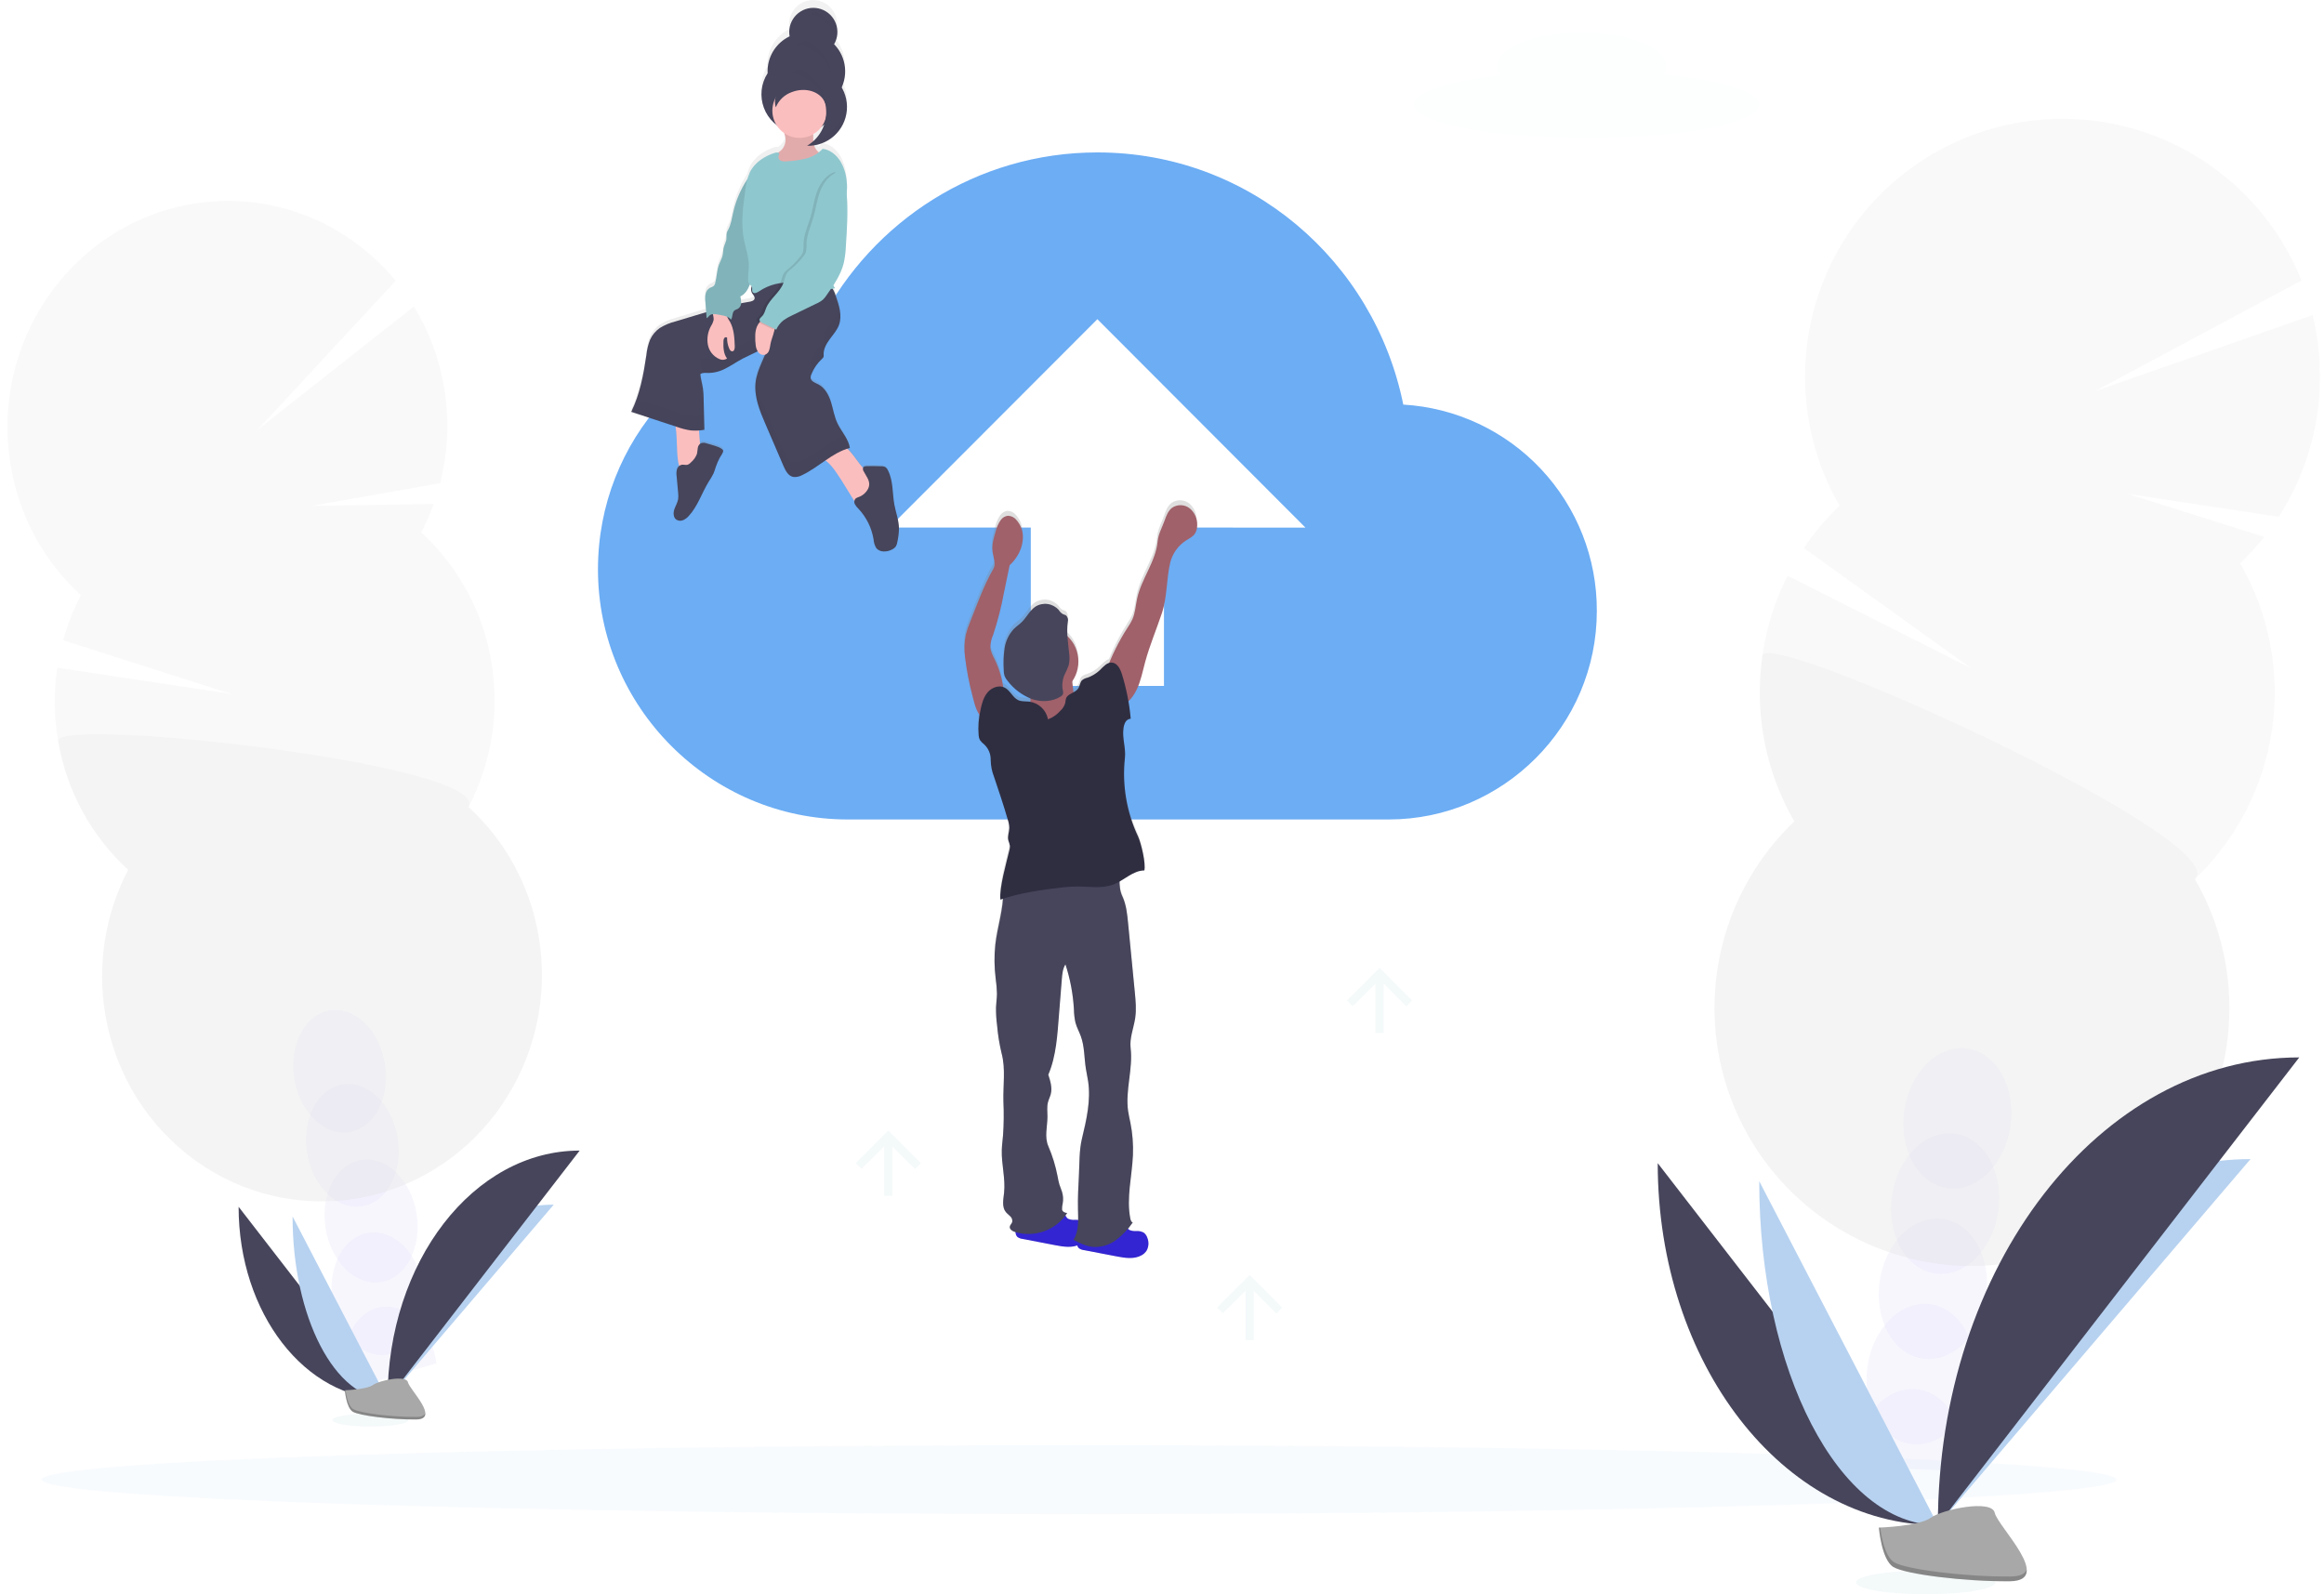 <svg xmlns="http://www.w3.org/2000/svg" width="309" height="212" fill="none" viewBox="0 0 309 212">
    <g clip-path="url(#prefix__clip0)">
        <g clip-path="url(#prefix__clip1)">
            <g opacity=".2">
                <path fill="#3325D2" d="M246.657 193.047c-.097.705-.136 1.415-.116 2.126 4.704.076 9.429.234 14.174.476.033-.184.065-.376.092-.568.304-1.982.076-4.009-.661-5.874-.977-2.388-2.799-4.094-5.08-4.422-2.281-.327-4.506.795-6.112 2.799-1.238 1.583-2.032 3.47-2.297 5.463z" opacity=".2"/>
                <path fill="#3325D2" d="M262.448 183.752c.735-5.124-1.836-9.735-5.744-10.297-3.908-.563-7.671 3.135-8.406 8.259-.736 5.124 1.836 9.734 5.744 10.297 3.907.563 7.671-3.135 8.406-8.259z" opacity=".2"/>
                <path fill="#3325D2" d="M264.074 172.414c.735-5.125-1.837-9.735-5.744-10.298-3.908-.562-7.671 3.136-8.407 8.26-.735 5.124 1.837 9.734 5.745 10.297 3.907.563 7.671-3.135 8.406-8.259z" opacity=".2"/>
                <path fill="#3325D2" d="M265.7 161.073c.736-5.124-1.836-9.735-5.744-10.297-3.907-.563-7.671 3.135-8.406 8.259-.735 5.124 1.836 9.734 5.744 10.297 3.908.563 7.671-3.135 8.406-8.259z" opacity=".2"/>
                <path fill="#3325D2" d="M267.326 149.732c.736-5.124-1.836-9.735-5.744-10.297-3.907-.563-7.671 3.135-8.406 8.259-.735 5.124 1.836 9.734 5.744 10.297 3.908.563 7.671-3.135 8.406-8.259z" opacity=".2"/>
                <path fill="#9A9A9A" d="M297.853 74.918c1.143-1.098 2.21-2.272 3.193-3.516l-18.15-5.725 20.083 3.045c2.532-3.928 4.238-8.332 5.013-12.943.774-4.611.602-9.332-.508-13.874l-28.98 10.134 27.498-14.731c-1.752-4.37-4.384-8.33-7.731-11.636-3.347-3.305-7.337-5.885-11.722-7.579-4.385-1.693-9.072-2.464-13.767-2.264-4.696.2-9.3 1.366-13.526 3.427-4.226 2.06-7.984 4.97-11.038 8.548-3.055 3.578-5.342 7.749-6.718 12.25-1.376 4.503-1.812 9.24-1.281 13.92.531 4.678 2.017 9.197 4.367 13.274-1.781 1.703-3.374 3.592-4.751 5.636l22.33 16.032-24.486-12.354c-2.574 5.09-3.841 10.742-3.685 16.445.155 5.704 1.728 11.278 4.575 16.219-4.649 4.442-7.958 10.105-9.547 16.341-1.589 6.237-1.394 12.795.562 18.926 1.956 6.131 5.595 11.587 10.5 15.743 4.905 4.157 10.879 6.847 17.238 7.763 6.359.915 12.847.02 18.722-2.585 5.875-2.604 10.9-6.812 14.5-12.143 3.601-5.331 5.631-11.569 5.86-18.002.228-6.432-1.355-12.799-4.568-18.373 5.555-5.308 9.169-12.332 10.261-19.945 1.091-7.613-.402-15.373-4.241-22.033h-.003z" opacity=".3"/>
                <path fill="#000" d="M234.326 87.194c-1.105 7.613.39 15.377 4.241 22.033-4.65 4.441-7.958 10.104-9.547 16.34-1.589 6.237-1.395 12.795.562 18.926 1.956 6.131 5.594 11.587 10.5 15.743 4.905 4.157 10.878 6.847 17.238 7.763 6.359.915 12.847.02 18.722-2.585 5.875-2.604 10.9-6.812 14.5-12.143 3.6-5.331 5.631-11.569 5.859-18.002.229-6.432-1.354-12.799-4.567-18.373 5.369-5.122-56.962-33.513-57.508-29.702z" opacity=".1"/>
            </g>
            <g opacity=".2">
                <path fill="#3325D2" d="M45.926 183.022c.107.611.265 1.212.473 1.796 3.835-1.237 7.71-2.409 11.623-3.516-.021-.162-.046-.33-.075-.498-.278-1.722-1.002-3.341-2.1-4.694-1.428-1.712-3.361-2.626-5.3-2.267-1.938.36-3.444 1.893-4.213 4.014-.582 1.657-.723 3.437-.408 5.165z" opacity=".2"/>
                <path fill="#3325D2" d="M51.53 180.134c3.333-.529 5.464-4.579 4.758-9.048-.705-4.469-3.98-7.663-7.314-7.134-3.333.528-5.464 4.579-4.758 9.047.705 4.469 3.98 7.663 7.314 7.135z" opacity=".2"/>
                <path fill="#3325D2" d="M50.65 170.485c3.342-.541 5.465-4.611 4.742-9.09-.722-4.479-4.017-7.671-7.358-7.13-3.342.541-5.465 4.611-4.742 9.09.722 4.479 4.017 7.671 7.358 7.13z" opacity=".2"/>
                <path fill="#3325D2" d="M48.127 160.406c3.334-.528 5.465-4.579 4.759-9.048-.706-4.468-3.98-7.662-7.314-7.134-3.334.529-5.464 4.579-4.759 9.048.706 4.469 3.98 7.663 7.314 7.134z" opacity=".2"/>
                <path fill="#3325D2" d="M46.429 150.541c3.334-.529 5.464-4.58 4.759-9.048-.706-4.469-3.98-7.663-7.314-7.134-3.334.528-5.465 4.579-4.759 9.047.706 4.469 3.98 7.663 7.314 7.135z" opacity=".2"/>
                <path fill="#9A9A9A" d="M56.011 70.805c.637-1.224 1.19-2.489 1.655-3.787l-16.25.255 17.103-3.021c1.073-4.195 1.246-8.57.508-12.835-.645-3.776-1.999-7.395-3.99-10.664L34.222 57.172 52.61 37.34c-6.5-7.894-16.817-12.105-27.463-10.142C9.234 30.125-1.366 45.724 1.444 62.031c1.109 6.588 4.385 12.615 9.307 17.122-.995 1.908-1.785 3.916-2.357 5.99l22.384 7.143-23.164-3.492c-.482 3.236-.444 6.529.114 9.753 1.109 6.587 4.385 12.614 9.307 17.121-3.107 5.956-4.167 12.773-3.015 19.394 2.81 16.31 17.978 27.152 33.88 24.218 15.902-2.934 26.513-18.531 23.703-34.841-1.11-6.587-4.386-12.612-9.307-17.119 3.106-5.957 4.166-12.775 3.015-19.396-1.108-6.586-4.382-12.611-9.3-17.12z" opacity=".3"/>
                <path fill="#000" d="M7.736 98.547c1.109 6.587 4.385 12.614 9.307 17.121-3.107 5.956-4.167 12.773-3.015 19.394 2.81 16.31 17.978 27.152 33.88 24.218 15.902-2.934 26.513-18.531 23.703-34.841-1.11-6.587-4.387-12.612-9.308-17.119 2.994-5.739-55.14-12.086-54.567-8.773z" opacity=".1"/>
            </g>
            <path fill="#46455B" d="M31.725 160.481c0 14.147 8.857 25.592 19.803 25.592z"/>
            <path fill="#B7D2F0" d="M51.527 186.073c0-14.304 9.885-25.879 22.103-25.879z"/>
            <path fill="#B7D2F0" d="M38.9 161.763c0 13.438 5.647 24.31 12.628 24.31z"/>
            <path fill="#46455B" d="M51.527 186.073c0-18.277 11.427-33.067 25.547-33.067z"/>
            <path fill="#B7D2F0" d="M143.479 201.358c76.181 0 137.938-2.057 137.938-4.595 0-2.537-61.757-4.595-137.938-4.595-76.181 0-137.938 2.058-137.938 4.595 0 2.538 61.757 4.595 137.938 4.595z" opacity=".1"/>
            <path fill="#8FC7CE" d="M49.241 189.705c2.785 0 5.043-.383 5.043-.855s-2.258-.855-5.043-.855-5.042.383-5.042.855 2.257.855 5.042.855z" opacity=".1"/>
            <path fill="#A8A8A8" d="M45.853 184.88s2.878-.087 3.744-.706c.867-.619 4.422-1.352 4.638-.365.216.987 4.32 4.933 1.08 4.957-3.24.025-7.542-.505-8.409-1.033-.866-.527-1.053-2.853-1.053-2.853z"/>
            <path fill="#000" d="M55.369 188.423c-3.24.024-7.545-.509-8.409-1.036-.658-.4-.923-1.844-1.01-2.51h-.097s.184 2.326 1.048 2.854c.864.527 5.164 1.06 8.408 1.033.937 0 1.261-.341 1.245-.836-.13.303-.489.489-1.185.495z" opacity=".2"/>
            <path fill="#6CADF4" d="M186.582 53.805c-3.873-19.126-20.474-33.535-40.671-33.535-16.048 0-29.882 9.146-36.801 22.447-16.6 1.663-29.604 15.799-29.604 32.993 0 18.293 14.939 33.265 33.203 33.265h71.938c15.216 0 27.668-12.476 27.668-27.72.03-7.005-2.622-13.755-7.409-18.86-4.786-5.107-11.344-8.18-18.324-8.59zm-31.82 16.348V91.22h-17.708V70.153H118.24l27.668-27.707 27.669 27.72-18.815-.013z"/>
            <path fill="url(#prefix__paint0_linear)" d="M118.85 66.989c-.27-1.544-.138-3.208-.845-4.598-.068-.164-.179-.307-.321-.414-.176-.095-.375-.14-.575-.132-.64-.024-1.277-.033-1.917-.016-.178 0-.388.027-.48.184-.011.016-.019.035-.024.054-.732-.812-1.285-1.837-2.074-2.594.114-.038.224-.073.341-.103 0-.078-.027-.151-.044-.227 0-.024-.013-.046-.019-.067-.005-.022-.024-.103-.04-.155-.016-.051-.016-.051-.027-.075-.014-.049-.03-.097-.049-.144 0-.024-.019-.048-.029-.073l-.057-.143-.032-.068c-.022-.048-.044-.097-.068-.143l-.032-.06-.079-.154-.027-.048c-.029-.054-.062-.108-.091-.165-.008-.01-.015-.02-.019-.03-.035-.062-.073-.124-.111-.184-.308-.503-.648-.998-.899-1.514-.44-.91-.586-1.934-.88-2.902-.294-.968-.81-1.953-1.684-2.415-.424-.217-.991-.409-1.031-.887-.002-.154.031-.306.094-.447.122-.31.269-.61.44-.895.065-.102.132-.205.2-.308l.054-.073c.054-.076.111-.151.167-.222l.07-.09c.057-.07.116-.134.176-.202l.073-.078c.083-.09.167-.176.256-.27.082-.064.147-.147.189-.242.024-.093.028-.19.014-.286-.044-.774.361-1.496.809-2.118.449-.622.978-1.211 1.234-1.939.03-.084.054-.167.076-.254.008-.027.014-.055.019-.084.013-.057.024-.113.035-.173l.016-.097c0-.054.013-.108.019-.16v-.37-.16-.103c0-.035 0-.113-.014-.17v-.092c0-.065-.019-.133-.027-.197v-.065c-.012-.089-.029-.179-.048-.27-.129-.575-.295-1.14-.497-1.694-.108-.34-.245-.669-.41-.984.1-.02.202-.04.302-.068-.079-.124-.152-.252-.219-.384.622-.917 1.088-1.93 1.38-2.999.154-.764.245-1.539.27-2.318.148-2.342.299-4.695.105-7.031v-.092c.073-.502.078-1.011.016-1.515-.062-.984-.353-1.94-.847-2.793-.524-.828-1.388-1.558-2.349-1.655-.158.178-.334.341-.524.486-.289-.254-.501-.585-.612-.954 1.122-.177 2.155-.717 2.941-1.54.785-.82 1.28-1.878 1.407-3.01 0-.083.019-.17.025-.253v-.106-.149-.245-.158-.083c0-.027 0-.12-.017-.176.002-.02.002-.042 0-.062l-.024-.19v-.04c0-.068-.021-.135-.035-.203v-.022c-.013-.073-.03-.143-.049-.216-.12-.492-.312-.964-.569-1.4.211-.479.349-.986.41-1.505 0-.094.019-.186.024-.27.006-.084 0-.119 0-.179v-.086V8.4c-.039-1.3-.557-2.539-1.454-3.478.103-.171.188-.352.256-.54.022-.058.04-.114.057-.174.016-.057.032-.11.046-.168v-.013l.032-.154c-.002-.01-.002-.018 0-.027 0-.06.019-.122.027-.184s0-.127.016-.19v-.059-.197-.133-.057c-.045-.803-.391-1.56-.969-2.12-.578-.558-1.344-.879-2.147-.897-.803-.018-1.584.268-2.186.8-.602.533-.982 1.273-1.063 2.074-.039.327-.029.658.03.982-.785.383-1.461.958-1.967 1.67-.506.713-.826 1.542-.93 2.41-.034.291-.044.585-.029.877-.466.732-.744 1.568-.81 2.434v.097c0 .108-.014.22-.014.328-.002.8.178 1.591.528 2.312.349.72.859 1.351 1.489 1.844.263.426.61.794 1.02 1.082.074.22.129.446.165.676.03.309-.01.62-.118.911-.108.291-.28.554-.503.768-.116.098-.246.179-.367.271-.123-.035-.253-.035-.375 0-1.393.438-2.727 1.306-3.367 2.634-.141.302-.254.617-.334.941l-.076.116c-.846 1.327-1.454 2.791-1.798 4.328-.175.787-.286 1.603-.653 2.32-.088.15-.16.308-.213.473-.031.252-.042.506-.033.76-.037.46-.305.868-.394 1.32-.054.27-.043.54-.089.811-.128.465-.297.917-.504 1.352-.287.796-.284 1.67-.497 2.489-.026.135-.084.261-.168.37-.168.132-.358.234-.561.303-.148.093-.276.217-.373.363-.097.145-.162.31-.191.483-.056.35-.063.705-.02 1.055l.106 1.371-1.533.465-2.516.771c-.737.187-1.442.485-2.09.885-.576.402-1.032.956-1.317 1.6-.255.672-.419 1.376-.488 2.091-.243 2.002-.676 3.976-1.293 5.896-.051.146-.105.295-.16.44l-.17.43c-.013.03-.026.06-.037.09l-.146.343c-.065.146-.132.29-.202.433l5.892 1.969c0 .07.014.146.025.23.205 1.45.105 2.92.294 4.373.024.241.08.478.165.706-.15.13-.258.3-.31.492-.067.31-.078.628-.03.941.067.741.132 1.482.2 2.223.031.27.031.542 0 .811-.074.49-.355.92-.508 1.388-.154.468-.146 1.068.24 1.352.135.092.29.148.453.163.163.015.326-.013.475-.08.298-.136.561-.339.77-.592 1.185-1.32 1.717-3.101 2.637-4.624.237-.351.448-.719.632-1.1.127-.295.208-.61.31-.915.142-.407.311-.803.508-1.187.11-.22.54-.746.442-.99-.15-.42-1.768-.787-2.16-.917-.249-.111-.531-.124-.79-.035-.039.019-.075.042-.108.07l-.138-1.787c.24-.022.478-.052.713-.092 0-.336-.008-.674-.024-1.014 0-.309-.014-.62-.022-.93-.016-.758-.032-1.515-.051-2.259-.005-.438-.033-.876-.084-1.312-.092-.662-.294-1.311-.359-1.98.097-.076.212-.128.335-.15.189-.03.381-.038.572-.022h.151c.838-.013 1.659-.24 2.384-.66.742-.387 1.43-.87 2.16-1.268l.27-.144.102-.051.172-.087.144-.067.032-.017c.43-.205.864-.405 1.279-.63.029.046.059.09.092.133.101.137.24.242.4.3.16.058.334.068.499.027-.51 1.23-1.109 2.42-1.26 3.751-.222 1.923.539 3.786 1.298 5.577l2.4 5.679c.27.627.618 1.33 1.274 1.48.417.056.84-.03 1.204-.241 1.098-.525 2.086-1.277 3.093-1.98l.041.032c.909.72 1.479 1.723 2.108 2.683l1.682 2.77c-.012.138.011.278.067.405.123.23.282.437.472.614 1.069 1.153 1.774 2.598 2.025 4.151.022.398.137.785.335 1.13.451.628 1.411.588 2.089.23.209-.095.39-.244.524-.432.113-.202.185-.424.21-.654.124-.573.192-1.156.203-1.742-.011-1.063-.419-2.12-.613-3.21zm-9.656-50.957c.118-.078.232-.162.34-.252-.228.687-.595 1.319-1.079 1.856-.114.124-.235.24-.359.354v-.087c-.014-.27 0-.57 0-.857.432-.258.807-.603 1.098-1.014zm-9.531 21.34l.016-.05c.096.068.179.153.246.25-.066.146-.096.304-.09.464.007.159.05.314.128.453.14.239.394.46.34.733-.054.273-.4.382-.68.428-.37.06-.735.127-1.1.2v-.02c.009-.304-.032-.608-.12-.9.628-.27 1.017-.914 1.26-1.557z"/>
            <path fill="#46455B" d="M110.898 5.888c.242-.411.39-.87.432-1.346.043-.475-.021-.954-.186-1.402-.165-.447-.428-.852-.769-1.185-.341-.333-.752-.586-1.203-.74-.451-.153-.931-.204-1.404-.15-.473.056-.928.216-1.331.47-.404.253-.746.594-1.001.996-.256.403-.419.857-.477 1.331-.04.323-.03.65.03.97-.918.436-1.685 1.135-2.206 2.008-.521.872-.772 1.88-.72 2.896-.434.673-.706 1.439-.793 2.236-.087.797.012 1.603.29 2.354.278.752.726 1.429 1.311 1.976.584.548 1.287.952 2.055 1.18.767.228 1.576.273 2.364.133.788-.14 1.532-.462 2.174-.94.642-.479 1.164-1.1 1.524-1.816.36-.716.549-1.506.552-2.308v-.246c.638-.982.923-2.153.809-3.319-.115-1.166-.622-2.259-1.438-3.098h-.013z"/>
            <g opacity=".1">
                <path fill="#000" d="M104.951 4.02l.043-.025c-.011-.056-.019-.112-.024-.168-.002.011-.002.023 0 .035-.009.052-.016.105-.019.158zM112.323 9.27c-.094.785-.366 1.538-.797 2.2v.243c-.006 1.328-.523 2.603-1.444 3.558-.92.956-2.173 1.52-3.498 1.573-1.325.054-2.619-.406-3.613-1.285-.995-.878-1.613-2.106-1.727-3.43 0 .14-.018.27-.018.422 0 1.369.542 2.681 1.508 3.649s2.276 1.511 3.642 1.511 2.676-.543 3.642-1.511c.966-.968 1.508-2.28 1.508-3.649v-.246c.432-.661.705-1.414.797-2.199.042-.345.049-.694.019-1.04.008.067-.009.137-.019.205zM111.321 3.824c-.056.434-.201.852-.424 1.228.092.092.176.19.27.286.083-.228.139-.465.168-.705.03-.27.026-.541-.014-.809z" opacity=".1"/>
            </g>
            <path fill="#FBBEBE" d="M90.145 61.247c.024.294.104.58.234.844.066.132.162.246.281.333.12.087.257.145.402.167.267.002.529-.074.754-.219.456-.24.933-.519 1.171-.979.238-.46.2-.973.16-1.474l-.309-3.935c-.74-.021-1.484-.021-2.226.02-.743.04-.864.213-.762.932.203 1.428.095 2.88.295 4.311zM111.907 63.906l1.763 2.855c.076.167.215.297.386.363.126.019.255-.004.367-.065.571-.3 1.072-.716 1.471-1.222.32-.298.562-.67.707-1.082.058-.229.055-.469-.006-.696-.062-.228-.18-.436-.345-.605-.204-.182-.425-.343-.661-.481-1.395-.944-2.024-2.735-3.401-3.703-.077-.065-.171-.107-.27-.121-.102.007-.201.04-.286.097l-1.89 1.033c-.81.446-.559.5.062.982.905.708 1.466 1.698 2.103 2.645z"/>
            <path fill="#46455B" d="M93.975 58.97c-.25-.109-.533-.119-.79-.027-.115.07-.212.164-.283.278-.072.113-.117.24-.13.374-.05.27-.044.54-.117.792-.163.42-.427.791-.77 1.082-.128.153-.295.27-.482.338-.257.065-.527-.054-.786 0-.15.04-.288.119-.397.23-.108.112-.185.251-.221.403-.068.304-.078.62-.03.927l.2 2.191c.033.27.033.542 0 .811-.073.484-.354.906-.507 1.369-.154.462-.149 1.052.24 1.352.136.09.292.145.455.16.163.014.326-.013.476-.079.297-.134.56-.334.77-.584 1.187-1.298 1.719-3.059 2.642-4.557.236-.345.447-.707.632-1.082.127-.292.208-.6.31-.9.142-.402.313-.794.51-1.171.108-.217.54-.736.443-.977-.143-.438-1.765-.803-2.165-.93zM115.411 65.02c-.267.505-.715.891-1.253 1.082-.155.042-.299.117-.424.219-.081.1-.132.221-.145.35-.014.128.011.257.07.372.124.227.284.431.475.606 1.066 1.131 1.771 2.556 2.024 4.091.025.394.141.776.338 1.117.451.62 1.414.579 2.095.225.207-.095.387-.241.523-.425.114-.199.186-.419.211-.646.123-.565.191-1.14.202-1.718 0-1.081-.421-2.133-.615-3.204-.27-1.523-.141-3.164-.848-4.538-.066-.165-.175-.308-.316-.417-.177-.093-.377-.138-.577-.13-.637-.024-1.28-.03-1.92-.016-.178 0-.388.027-.48.181-.032.086-.043.18-.03.27.012.091.046.178.1.252.392.776 1.034 1.39.57 2.329z"/>
            <path fill="#46455B" d="M100.224 37.732c-.178.148-.3.355-.342.583-.042.228-.003.464.11.667.143.235.397.454.34.724-.056.27-.4.374-.68.42-2.478.394-4.891 1.122-7.288 1.847l-2.522.76c-.738.182-1.444.476-2.094.87-.576.394-1.032.94-1.318 1.577-.256.662-.42 1.355-.49 2.06-.379 2.584-.862 5.188-2.012 7.53l6.109 2.01c.593.217 1.207.37 1.833.46.596.05 1.196.021 1.784-.087-.038-1.366-.062-2.775-.1-4.144-.003-.432-.031-.863-.084-1.292-.091-.655-.294-1.293-.358-1.953.27-.232.693-.173 1.058-.165.838-.011 1.66-.233 2.391-.646.74-.384 1.431-.86 2.16-1.252 1.228-.652 2.626-1.082 3.566-2.118-.478 1.826-1.62 3.416-1.828 5.29-.208 1.874.54 3.746 1.304 5.495l2.405 5.593c.27.617.618 1.312 1.274 1.458.418.054.841-.03 1.207-.238 2.213-1.039 3.984-2.994 6.349-3.616-.178-1.174-1.102-2.145-1.62-3.207-.443-.896-.586-1.907-.88-2.862-.294-.954-.81-1.925-1.69-2.38-.423-.213-.993-.403-1.031-.876-.003-.152.029-.303.095-.44.315-.799.807-1.515 1.438-2.097.081-.064.145-.145.189-.238.021-.088.026-.18.014-.27-.046-.763.362-1.474.81-2.088.448-.614.98-1.195 1.236-1.912.44-1.236 0-2.593-.432-3.83-.142-.512-.388-.99-.723-1.403-.567-.606-1.447-.782-2.273-.873-2.659-.303-5.788-1.004-7.907.643z"/>
            <g opacity=".1">
                <path fill="#000" d="M110.331 43.144c-.454.614-.861 1.325-.81 2.088.012.09.007.181-.013.27-.044.093-.109.174-.189.238-.631.581-1.123 1.298-1.439 2.096-.066.137-.098.288-.095.44.028.144.093.277.187.388.095.111.216.196.353.246.275-.45.611-.86.999-1.217.08-.064.145-.146.189-.238.021-.089.025-.18.014-.27-.046-.764.361-1.475.809-2.089.448-.614.98-1.195 1.237-1.912.221-.701.243-1.45.064-2.163-.018.07-.039.14-.064.21-.262.717-.786 1.301-1.242 1.913zM99.946 38.103c.09-.019.173-.06.241-.122.068-.061.118-.14.145-.227.006-.035.006-.07 0-.106l-.116.084c-.119.1-.212.227-.27.37zM91.87 55.287c-.626-.089-1.24-.243-1.833-.46l-5.399-1.774c-.204.586-.443 1.16-.715 1.717l6.114 2.01c.593.217 1.207.371 1.833.46.596.05 1.196.021 1.784-.087-.019-.641-.032-1.293-.048-1.945-.573.102-1.157.128-1.736.079zM106.657 61.228c-.366.21-.789.293-1.207.238-.656-.146-1.009-.84-1.274-1.458l-2.405-5.592c-.54-1.23-1.066-2.51-1.26-3.822-.017.092-.03.184-.044.27-.218 1.894.54 3.746 1.304 5.496l2.405 5.593c.27.617.618 1.312 1.274 1.458.418.054.841-.03 1.207-.238 2.214-1.039 3.984-2.994 6.349-3.616-.123-.614-.37-1.197-.726-1.712-2.014.792-3.642 2.45-5.623 3.383zM102.295 43.63c-.94 1.028-2.338 1.466-3.566 2.118-.737.392-1.428.868-2.16 1.252-.73.414-1.552.637-2.391.65-.365 0-.775-.07-1.058.162.059.608.234 1.2.334 1.803.24-.032.483-.037.724-.016.838-.011 1.66-.233 2.391-.646.74-.384 1.431-.86 2.16-1.252.81-.43 1.692-.766 2.47-1.242.432-.915.798-1.86 1.096-2.828z" opacity=".1"/>
            </g>
            <path fill="#FBBEBE" d="M104.438 18.377c.03.304-.011.612-.118.898-.108.287-.28.545-.503.754-.148.127-.324.222-.467.354-.128.132-.227.29-.288.465-.061.173-.084.358-.067.542.018.184.075.361.168.52.093.16.22.296.371.402.486.297 1.104.216 1.665.119.749-.104 1.483-.296 2.187-.571.708-.278 1.311-.773 1.722-1.415-.296-.189-.54-.448-.711-.755-.171-.307-.263-.651-.269-1.002-.038-.7.154-1.496-.289-2.04-.442-.543-1.228-.519-1.889-.34-.327.092-.643.216-.969.305-.168.044-.713.046-.81.168-.189.222.248 1.241.267 1.596z"/>
            <path fill="#000" d="M104.438 18.377c.03.304-.011.612-.118.898-.108.287-.28.545-.503.754-.148.127-.324.222-.467.354-.128.132-.227.29-.288.465-.061.173-.084.358-.067.542.018.184.075.361.168.52.093.16.22.296.371.402.486.297 1.104.216 1.665.119.749-.104 1.483-.296 2.187-.571.708-.278 1.311-.773 1.722-1.415-.296-.189-.54-.448-.711-.755-.171-.307-.263-.651-.269-1.002-.038-.7.154-1.496-.289-2.04-.442-.543-1.228-.519-1.889-.34-.327.092-.643.216-.969.305-.168.044-.713.046-.81.168-.189.222.248 1.241.267 1.596z" opacity=".1"/>
            <path fill="#FBBEBE" d="M106.314 18.339c1.999 0 3.62-1.624 3.62-3.627 0-2.003-1.621-3.626-3.62-3.626s-3.62 1.623-3.62 3.626 1.621 3.627 3.62 3.627zM94.885 42.53c-.064.288-.179.563-.34.811-.424.75-.576 1.625-.432 2.475.076.421.254.817.52 1.153.264.336.608.601 1 .772.163.082.346.119.528.108.182-.012.359-.071.51-.173-.482-.63-.51-1.49-.48-2.285-.008-.148.027-.296.1-.424.02-.03.047-.057.077-.076.03-.02.065-.034.1-.04.036-.006.073-.005.108.003.036.008.07.023.099.045-.014.5.083.998.283 1.457.076.176.205.371.4.366.27 0 .348-.382.337-.657-.04-1.126-.097-2.297-.637-3.281-.238-.338-.42-.711-.54-1.106-.004-.14-.053-.276-.14-.387-.06-.047-.129-.08-.203-.094-.31-.09-1.05-.363-1.306-.07-.257.291.064 1.03.016 1.403z"/>
            <path fill="#8FC7CE" d="M100.259 23.266c-.416-.048-.742.333-.969.685-.848 1.308-1.459 2.756-1.803 4.278-.176.776-.284 1.582-.653 2.288-.088.147-.16.303-.214.465-.03.25-.04.5-.032.752-.038.451-.305.855-.394 1.3-.054.271-.043.542-.092.812-.08.465-.337.882-.502 1.328-.289.784-.286 1.644-.5 2.453-.025.132-.083.257-.167.362-.143.16-.375.198-.561.3-.149.091-.276.213-.374.357-.098.144-.164.307-.193.48-.056.343-.063.692-.019 1.038l.167 2.144c.17-.073.27-.27.427-.387.27-.216.645-.167.98-.108l.488.09c.5.089 1.042.205 1.35.6.254-.4.11-.987.5-1.252.126-.087.286-.114.418-.19.126-.081.23-.193.305-.323.074-.131.116-.278.121-.428.008-.302-.033-.602-.121-.89.626-.27 1.015-.9 1.26-1.536.27-.77.465-1.563.583-2.37.565-3.188 1.08-6.398 1.134-9.635.036-.541-.024-1.084-.175-1.604-.168-.514-.427-.95-.964-1.009z"/>
            <path fill="#000" d="M100.259 23.266c-.416-.048-.742.333-.969.685-.848 1.308-1.459 2.756-1.803 4.278-.176.776-.284 1.582-.653 2.288-.088.147-.16.303-.214.465-.03.25-.04.5-.032.752-.038.451-.305.855-.394 1.3-.054.271-.043.542-.092.812-.08.465-.337.882-.502 1.328-.289.784-.286 1.644-.5 2.453-.025.132-.083.257-.167.362-.143.16-.375.198-.561.3-.149.091-.276.213-.374.357-.098.144-.164.307-.193.48-.056.343-.063.692-.019 1.038l.167 2.144c.17-.073.27-.27.427-.387.27-.216.645-.167.98-.108l.488.09c.5.089 1.042.205 1.35.6.254-.4.11-.987.5-1.252.126-.087.286-.114.418-.19.126-.081.23-.193.305-.323.074-.131.116-.278.121-.428.008-.302-.033-.602-.121-.89.626-.27 1.015-.9 1.26-1.536.27-.77.465-1.563.583-2.37.565-3.188 1.08-6.398 1.134-9.635.036-.541-.024-1.084-.175-1.604-.168-.514-.427-.95-.964-1.009z" opacity=".1"/>
            <path fill="#8FC7CE" d="M109.38 19.794c-.597.627-1.36 1.072-2.2 1.282-.836.206-1.69.332-2.551.375-.264.044-.535.02-.788-.067-.124-.048-.227-.141-.287-.26-.06-.12-.074-.257-.039-.386.046-.078.077-.163.094-.252 0-.222-.329-.24-.54-.176-1.393.433-2.729 1.288-3.371 2.6-.325.76-.527 1.566-.6 2.39-.302 2.163-.604 4.346-.2 6.49.22 1.14.635 2.245.66 3.403.015.649-.095 1.295-.09 1.944-.018.227.043.454.173.641.1.116.251.19.321.327.116.228-.04.541.114.75.191.254.585.07.847-.109 1.314-.893 2.9-1.292 4.478-1.127 1.89.202 3.78 1.217 5.621.708-.095-.138-.177-.284-.243-.438-.918-3.018-.856-6.396.518-9.236.467-.97 1.08-1.893 1.269-2.958.072-.497.079-1.002.018-1.501-.063-.973-.355-1.917-.85-2.756-.521-.83-1.387-1.547-2.354-1.644z"/>
            <path fill="#FBBEBE" d="M100.627 43.463c-.147.395-.217.814-.208 1.236-.013.402.007.804.059 1.203.032.342.154.669.354.947.101.137.241.24.402.298.16.057.334.065.499.024.13-.055.245-.138.338-.242.094-.105.163-.23.202-.364.078-.271.136-.548.173-.828.157-.811.588-1.595.597-2.434.005-.1-.011-.199-.046-.292-.157-.343-.926-.73-1.301-.673-.465.073-.897.727-1.069 1.125z"/>
            <path fill="#000" d="M111.07 22.855c-.07.722.626 1.266.902 1.934.111.313.175.641.189.973.194 2.307.043 4.625-.108 6.932-.022.768-.113 1.533-.27 2.285-.389 1.577-1.35 2.945-2.281 4.27-.141.217-.305.418-.489.6-.274.224-.58.406-.907.542l-3.212 1.56c-.403.178-.785.398-1.142.657-.413.325-.738.749-.945 1.233-.623-.319-1.271-.605-1.889-.925-.146-.075-.311-.173-.335-.335-.032-.216.195-.37.351-.54.292-.29.381-.72.54-1.099.518-1.244 1.817-2.039 2.286-3.3.181-.483.235-1.032.556-1.438.183-.203.389-.385.613-.54.493-.422.945-.888 1.35-1.394.184-.19.334-.41.445-.651.103-.371.139-.758.106-1.142.024-1.26.593-2.434.942-3.645.326-1.139.464-2.334.893-3.44.429-1.106 1.255-2.24 2.405-2.537z" opacity=".1"/>
            <path fill="#8FC7CE" d="M111.489 22.855c-.07.722.623 1.266.899 1.934.112.313.177.64.191.973.192 2.307.044 4.625-.108 6.932-.026.768-.121 1.533-.283 2.285-.389 1.577-1.35 2.945-2.281 4.27-.141.217-.305.418-.489.6-.274.224-.58.406-.907.542l-3.215 1.56c-.402.179-.784.4-1.141.657-.413.326-.738.75-.945 1.233-.624-.319-1.269-.605-1.89-.925-.145-.075-.31-.173-.334-.335-.036-.216.191-.37.348-.54.294-.29.383-.72.54-1.099.515-1.244 1.816-2.039 2.286-3.3.181-.483.235-1.032.556-1.438.182-.205.387-.386.613-.54.492-.422.944-.888 1.35-1.394.183-.19.334-.41.445-.651.101-.372.137-.758.105-1.142.024-1.26.591-2.434.94-3.645.329-1.139.464-2.334.893-3.44.429-1.106 1.282-2.24 2.427-2.537z"/>
            <path fill="#46455B" d="M108.106 9.106c-1.115-.136-2.243.099-3.212.668.143 0 .286 0 .429.032 1.071.13 2.074.593 2.868 1.325.794.731 1.339 1.694 1.558 2.752.218 1.059.1 2.159-.339 3.146-.439.987-1.177 1.811-2.108 2.356 1.323.043 2.613-.427 3.599-1.312.987-.885 1.596-2.116 1.7-3.439.104-1.323-.304-2.635-1.14-3.664-.836-1.029-2.035-1.695-3.349-1.862l-.006-.002z"/>
            <path fill="#46455B" d="M109.691 11.975c.125.284.194.59.201.9.006.31-.048.618-.16.907-.025-.073-.052-.146-.084-.22-.637-1.42-2.597-2.006-4.381-1.31-.475.168-.908.435-1.272.783-.364.348-.651.77-.842 1.236-.453-1.373.467-2.948 2.16-3.607 1.781-.695 3.741-.109 4.378 1.311z"/>
            <g opacity=".1">
                <path fill="#000" d="M109.702 13.67c-.082-.995-.451-1.946-1.062-2.736-.611-.79-1.438-1.386-2.38-1.715-.479.114-.939.296-1.366.541.143 0 .286 0 .429.033 1.036.125 2.01.563 2.792 1.256.782.693 1.335 1.607 1.587 2.622zM110.536 9.904c-.083-.996-.452-1.947-1.063-2.737s-1.437-1.386-2.379-1.715c-.479.12-.939.308-1.366.557.143 0 .286 0 .432.033 1.034.124 2.005.56 2.787 1.25.781.69 1.335 1.6 1.589 2.612zM110.557 4.281c-.052-.598-.275-1.17-.643-1.643-.369-.475-.866-.832-1.433-1.029-.29.07-.568.183-.826.333.087 0 .173 0 .27.021.621.076 1.204.338 1.674.752.469.413.803.96.958 1.566zM112.485 12.968c.099 1.237-.25 2.469-.982 3.47-.733 1.001-1.8 1.705-3.008 1.982-.348.378-.75.703-1.193.963.798.029 1.593-.128 2.32-.46.728-.332 1.368-.828 1.871-1.45.503-.623.854-1.354 1.026-2.136.172-.781.16-1.593-.034-2.37z" opacity=".1"/>
            </g>
            <path fill="url(#prefix__paint1_linear)" d="M158.155 66.978c-.33-.273-.739-.432-1.167-.453-.427-.021-.85.097-1.205.337-.54.4-.775 1.065-.997 1.693-.323.927-.847 1.828-.934 2.81-.24 2.704-2.132 4.978-2.699 7.629-.208.946-.248 1.941-.64 2.826-.187.388-.404.761-.647 1.117-.95 1.495-1.763 3.072-2.43 4.713-.47.144-.856.596-1.231.955-.481.461-1.057.812-1.687 1.028-.257.057-.496.175-.699.343-.27.287-.27.75-.494 1.082-.159.218-.371.392-.615.506-.017-.077-.03-.155-.038-.233-.057-.414-.103-.827-.146-1.241.628-.919.91-2.032.793-3.14-.117-1.108-.624-2.137-1.43-2.904-.05-.646-.031-1.295.057-1.937.039-.154.035-.317-.013-.469-.047-.152-.137-.287-.257-.39-.133-.085-.295-.104-.435-.174-.203-.137-.376-.314-.507-.522-.38-.43-.899-.713-1.466-.797-.567-.084-1.146.035-1.633.337-.756.506-1.156 1.404-1.801 2.05-.334.333-.731.595-1.063.928-.664.713-1.096 1.612-1.237 2.577-.138.96-.177 1.932-.116 2.9-.006.293.036.585.124.865.097.23.23.441.395.627.791 1.034 1.836 1.844 3.034 2.35.008.058.012.115.013.173 0 .09 0 .179-.021.27l-.133-.02c-.486-.06-.998 0-1.449-.187-.77-.333-1.08-1.312-1.839-1.696-.062-.033-.128-.06-.197-.081-.179-1.26-.55-2.486-1.098-3.635-.27-.54-.575-1.103-.608-1.715.017-.568.145-1.127.376-1.647.61-1.857 1.091-3.755 1.441-5.679.245-1.206.491-2.412.74-3.618.335-.306.63-.652.88-1.03.52-.754.824-1.636.88-2.551.024-.456-.043-.912-.195-1.343-.153-.43-.39-.826-.696-1.164-.135-.165-.304-.299-.496-.392-.191-.093-.401-.144-.614-.149-.183.022-.36.081-.52.174-.16.093-.299.218-.408.367-.33.462-.568.984-.702 1.536-.27.898-.54 1.834-.418 2.764.11.77.486 1.606.102 2.283-1.263 2.215-2.135 4.705-3.072 7.08-.241.57-.438 1.157-.588 1.758-.188.967-.22 1.959-.097 2.937.222 1.834.575 3.65 1.055 5.433.197.811.429 1.668.894 2.337-.165.906-.205 1.83-.119 2.747.011.212.066.42.162.609.155.218.342.41.556.57.29.27.518.599.67.965.153.365.225.76.213 1.156.013.74.156 1.473.423 2.163.646 1.928 1.293 3.857 1.858 5.812.122.362.189.74.199 1.122 0 .541-.256 1.082-.137 1.623.09.244.164.495.221.749.004.197-.021.393-.076.581-.35 1.528-1.365 5.052-1.19 6.613l.348-.122c-.148 2.066-.785 4.089-1.017 6.155-.153 1.505-.137 3.021.048 4.522.101.671.159 1.348.173 2.026 0 .608-.097 1.209-.122 1.814-.012.814.036 1.628.144 2.434.105 1.266.306 2.522.601 3.757.562 2.099.184 4.284.246 6.458.073 1.517.057 3.037-.046 4.552-.056.641-.146 1.279-.164 1.923-.057 1.909.507 3.81.307 5.709-.094.889-.321 1.893.238 2.593.178.219.418.376.607.584.103.097.179.219.22.354.041.136.046.279.015.417-.073.214-.27.371-.316.595-.051.352.335.595.67.709l.094.027c-.007.117.011.234.052.344.042.11.106.21.188.294.21.16.459.259.721.287l4.319.838c.964.186 2.011.362 2.915.035.035.131.105.25.203.344.208.159.457.258.718.286l4.319.839c1.101.213 2.311.411 3.293-.136.283-.151.522-.374.694-.646.138-.258.218-.543.234-.835.016-.292-.031-.584-.14-.855-.082-.279-.251-.524-.48-.701-.307-.168-.656-.244-1.004-.216-.296.021-.593-.024-.87-.133-.084-.044-.158-.107-.215-.184.215-.27.423-.54.62-.811-.186-.043-.27-.3-.315-.489-.557-2.808.224-5.68.337-8.546.057-1.436-.055-2.873-.335-4.281-.105-.541-.232-1.055-.307-1.591-.397-2.793.664-5.63.326-8.432-.159-1.309.402-2.677.602-3.981.176-1.157.062-2.337-.051-3.516l-.894-9.195c-.121-1.241-.248-2.512-.777-3.643-.264-.632-.39-1.313-.367-1.998 1.08-.62 2.073-1.471 3.293-1.474.235-.893-.44-3.708-.834-4.541-1.537-3.284-2.145-6.927-1.757-10.534.143-1.295-.373-2.601-.2-3.894.026-.303.11-.598.248-.868.07-.134.172-.248.298-.332.125-.084.27-.134.42-.147-.075-.776-.175-1.558-.307-2.334.444-.454.809-.98 1.079-1.555.562-1.176.81-2.474 1.137-3.735.594-2.22 1.501-4.34 2.219-6.52.718-2.18.577-4.484 1.093-6.723.291-1.234 1.045-2.308 2.105-3 .411-.27.878-.478 1.161-.878.214-.33.326-.714.324-1.106.024-.425-.047-.85-.21-1.243-.162-.394-.41-.745-.727-1.03zM141.657 161.6c.081-.111.159-.221.232-.338-.286-.016-.648-.184-.683-.47-.009-.287.023-.574.094-.852.082-.497.051-1.006-.089-1.49-.1-.336-.248-.657-.356-.993-.106-.374-.189-.754-.251-1.138-.265-1.374-.676-2.715-1.228-4-.54-1.247-.122-2.607-.116-3.968 0-.641-.097-1.295.065-1.917.094-.368.269-.709.369-1.082.222-.857-.056-1.758-.329-2.599 1.066-2.526 1.209-5.409 1.428-8.156l.367-4.598c.054-.684.116-1.395.475-1.98.638 1.954 1.018 3.982 1.131 6.034.011.593.08 1.184.205 1.763.17.641.502 1.223.724 1.845.491 1.368.44 2.864.661 4.3.089.581.224 1.155.311 1.736.372 2.567-.23 5.166-.829 7.689-.367 1.547-.308 3.259-.392 4.846-.078 1.523-.159 3.045-.121 4.571 0 .465.03.941.024 1.414-.147-.018-.294-.026-.442-.024-.296.021-.593-.024-.87-.133-.171-.11-.303-.271-.38-.46z"/>
            <path fill="#3325D2" d="M151.072 163.71c.348-.027.697.047 1.004.213.229.178.396.421.481.698.108.27.155.56.138.851-.017.29-.097.573-.235.828-.172.271-.411.492-.694.641-.983.541-2.192.349-3.293.138l-4.319-.83c-.261-.023-.51-.116-.721-.27-.131-.145-.214-.327-.237-.521-.022-.194.016-.39.11-.561.188-.342.469-.623.81-.811 1.242-.774 2.699-1.082 4.125-1.247.539-.065 1.044-.238 1.449.138.216.197.205.443.508.603.278.107.577.152.874.13z"/>
            <path fill="#3325D2" d="M142.912 162.222c.347-.027.695.047 1.002.214.229.176.398.42.48.698.109.269.157.56.141.85-.017.29-.097.573-.235.829-.173.27-.412.491-.694.641-.983.541-2.192.349-3.296.138l-4.319-.833c-.26-.023-.51-.116-.721-.27-.131-.145-.215-.327-.238-.521-.023-.194.015-.39.109-.561.194-.342.479-.623.823-.812 1.239-.77 2.699-1.068 4.125-1.244.539-.067 1.044-.238 1.449.136.213.197.205.443.505.603.276.108.573.153.869.132z"/>
            <path fill="#46455B" d="M141.848 116.247c-2.496.01-4.989.201-7.458.571-.163.015-.323.057-.472.124-.524.271-.54 1.006-.527 1.596.035 2.399-.783 4.722-1.052 7.102-.155 1.494-.14 3.001.045 4.492.098.667.156 1.34.173 2.014 0 .601-.1 1.199-.124 1.802-.013.804.034 1.609.14 2.407.106 1.257.307 2.505.602 3.732.559 2.085.181 4.256.241 6.415.072 1.507.054 3.016-.052 4.521-.056.639-.145 1.271-.164 1.912-.057 1.894.504 3.787.305 5.68-.095.881-.324 1.893.235 2.574.178.217.418.374.604.582.102.096.178.216.219.35.042.133.048.276.019.412-.076.214-.284.371-.316.593-.054.349.332.592.667.703 1.275.392 2.642.359 3.897-.093 1.255-.452 2.33-1.299 3.064-2.414-.286-.016-.648-.184-.683-.468-.008-.285.024-.57.095-.846.083-.494.052-1-.089-1.48-.097-.335-.249-.654-.354-.987-.105-.372-.189-.749-.251-1.13-.263-1.366-.674-2.699-1.225-3.976-.54-1.239-.119-2.591-.114-3.938 0-.638-.094-1.29.065-1.906.095-.368.27-.706.373-1.082.221-.852-.057-1.744-.33-2.58 1.08-2.51 1.215-5.387 1.434-8.113l.369-4.598c.054-.679.119-1.387.476-1.966.637 1.939 1.017 3.954 1.131 5.993.008.59.076 1.178.202 1.755.17.633.499 1.212.723 1.831.489 1.352.438 2.843.659 4.27.089.579.221 1.147.308 1.726.372 2.55-.232 5.138-.834 7.64-.367 1.536-.311 3.245-.394 4.817-.081 1.511-.162 3.023-.125 4.538.033 1.392.141 2.888-.607 4.056.837.427 1.701.863 2.635.944 1.086.058 2.159-.268 3.031-.919.863-.651 1.614-1.44 2.222-2.334-.189-.044-.27-.301-.316-.487-.556-2.788.227-5.652.343-8.492.057-1.425-.055-2.852-.332-4.251-.106-.541-.235-1.052-.311-1.583-.391-2.774.67-5.595.335-8.383-.157-1.304.405-2.661.605-3.96.175-1.149.064-2.32-.049-3.477l-.888-9.128c-.119-1.236-.246-2.499-.775-3.621-.632-1.352-.24-3.018-.308-4.508-2.229.983-4.631 1.516-7.067 1.568z"/>
            <path fill="#A0616A" d="M147.063 89.216c.735-2.01 1.689-3.933 2.846-5.733.243-.354.46-.725.647-1.112.395-.876.435-1.866.643-2.807.58-2.634 2.475-4.895 2.718-7.572.087-.976.61-1.872.937-2.794.219-.624.467-1.284.996-1.682.355-.237.777-.354 1.204-.334.426.02.835.177 1.166.448.323.28.577.63.743 1.025.167.394.24.822.215 1.25.001.389-.111.77-.324 1.097-.286.398-.75.611-1.16.874-1.059.683-1.813 1.748-2.109 2.974-.518 2.226-.378 4.512-1.098 6.678-.721 2.166-1.62 4.275-2.222 6.49-.337 1.252-.577 2.543-1.142 3.71-.564 1.17-1.522 2.224-2.783 2.524-.079-.804-.287-1.59-.615-2.328-.378-.855-.98-1.84-.662-2.708zM133.483 92.302c-.104-1.58-.511-3.126-1.199-4.552-.269-.54-.572-1.081-.604-1.7.016-.565.144-1.121.375-1.637.611-1.85 1.094-3.739 1.444-5.655l.745-3.597c.334-.303.628-.646.878-1.022.521-.747.826-1.624.882-2.534.025-.454-.041-.908-.193-1.336-.153-.428-.389-.822-.695-1.157-.137-.162-.307-.293-.498-.383-.191-.09-.4-.14-.611-.142-.184.022-.361.08-.521.174-.159.093-.298.218-.408.367-.324.456-.558.97-.688 1.514-.27.893-.54 1.82-.421 2.745.108.766.486 1.596.1 2.267-1.266 2.204-2.138 4.675-3.078 7.031-.24.566-.436 1.15-.586 1.747-.189.962-.224 1.948-.102 2.92.221 1.827.573 3.635 1.053 5.41.27 1.114.607 2.326 1.541 2.994.769-1.234 1.547-2.442 2.586-3.454z"/>
            <path fill="#A0616A" d="M138.75 92.613c2.559 0 4.634-2.079 4.634-4.643 0-2.565-2.075-4.644-4.634-4.644-2.56 0-4.635 2.08-4.635 4.644s2.075 4.643 4.635 4.643z"/>
            <path fill="#A0616A" d="M137.019 93.062c-.027.847-.394 1.639-.756 2.407-.218.463-.504.979-1.004 1.082 1.406.563 2.865.983 4.354 1.252.51.115 1.036.145 1.555.09.437-.08.857-.235 1.239-.46.839-.477 1.559-1.139 2.104-1.935.546-.797.904-1.708 1.046-2.663-.571.075-1.15.09-1.725.046-.325.009-.641-.108-.882-.327-.152-.212-.239-.464-.249-.725-.102-.768-.184-1.538-.245-2.31-1.14.044-2.262.302-3.307.76-.432.19-.853.409-1.298.57-.27.098-1.05.117-1.239.293-.292.279.423 1.336.407 1.92z"/>
            <path fill="#2F2E41" d="M139.343 95.658c-.113-.601-.413-1.151-.855-1.573-.443-.422-1.007-.694-1.612-.777-.486-.057-.999 0-1.449-.181-.77-.333-1.094-1.304-1.839-1.685-.745-.381-1.711-.027-2.262.611-.55.639-.783 1.507-.95 2.318-.259 1.125-.344 2.284-.251 3.434.013.212.069.418.165.606.154.217.341.408.553.568.289.267.518.593.67.956.153.363.225.755.213 1.148.009.741.152 1.474.421 2.164.645 1.915 1.293 3.832 1.854 5.774.123.359.19.735.2 1.114-.013.541-.27 1.082-.138 1.609.089.243.162.492.219.744.005.196-.021.391-.076.579-.353 1.519-1.368 5.019-1.193 6.569 2.303-.85 5.777-1.353 8.217-1.623.671-.077 1.346-.117 2.022-.119 1.62 0 3.318.306 4.829-.289 1.401-.541 2.565-1.845 4.071-1.85.235-.885-.44-3.681-.832-4.508-1.535-3.26-2.14-6.881-1.749-10.464.141-1.287-.372-2.585-.197-3.87.025-.3.109-.594.246-.863.071-.133.174-.247.3-.33.125-.084.27-.135.421-.148-.18-2.014-.573-4.004-1.175-5.934-.218-.687-.612-1.482-1.33-1.528-.648-.043-1.126.541-1.593.998-.482.458-1.058.806-1.687 1.02-.258.057-.499.174-.702.343-.27.284-.27.747-.494 1.082-.389.6-1.382.657-1.62 1.328-.049.197-.085.398-.105.6-.11.395-.331.75-.637 1.022-.447.517-1.016.914-1.655 1.155z"/>
            <path fill="#46455B" d="M141.986 82.672c.04-.153.035-.315-.012-.465-.048-.151-.137-.285-.258-.387-.142-.067-.288-.126-.437-.176-.203-.138-.375-.317-.505-.525-.38-.429-.899-.71-1.465-.793-.567-.083-1.144.037-1.631.339-.759.503-1.156 1.395-1.803 2.036-.332.333-.729.593-1.064.925-.663.707-1.095 1.6-1.239 2.559-.139.954-.177 1.92-.116 2.882-.008.292.034.583.124.86.097.228.23.438.394.623.823 1.076 1.926 1.906 3.188 2.396 1.269.449 2.751.395 3.885-.333.113-.063.207-.157.269-.27.054-.17.054-.35 0-.52-.135-.673-.07-1.372.187-2.009.225-.444.425-.9.599-1.366.111-.534.126-1.083.043-1.622-.132-1.38-.372-2.77-.159-4.154zM220.411 154.68c0 26.606 16.661 48.139 37.251 48.139z"/>
            <path fill="#B7D2F0" d="M257.662 202.818c0-26.909 18.591-48.679 41.57-48.679zM233.908 157.076c0 25.275 10.622 45.729 23.754 45.729z"/>
            <path fill="#46455B" d="M257.662 202.818c0-34.381 21.49-62.201 48.049-62.201z"/>
            <path fill="#8FC7CE" d="M256.045 212c5.115 0 9.262-.702 9.262-1.569 0-.866-4.147-1.568-9.262-1.568s-9.261.702-9.261 1.568c0 .867 4.146 1.569 9.261 1.569z" opacity=".1"/>
            <path fill="#A8A8A8" d="M249.823 203.143s5.283-.162 6.876-1.298c1.592-1.136 8.127-2.494 8.521-.671.395 1.823 7.939 9.06 1.976 9.109-5.963.048-13.858-.931-15.448-1.894-1.59-.962-1.925-5.246-1.925-5.246z"/>
            <path fill="#000" d="M267.293 209.647c-5.963.049-13.858-.93-15.448-1.893-1.209-.741-1.693-3.389-1.852-4.614h-.178s.335 4.268 1.925 5.239c1.59.971 9.482 1.95 15.448 1.893 1.72-.014 2.316-.628 2.284-1.536-.232.573-.888.9-2.179.911z" opacity=".2"/>
            <path fill="#ECFBFF" d="M221.134 9.898c.234-.333.363-.729.37-1.136 0-2.466-5.015-4.462-11.202-4.462s-11.203 1.996-11.203 4.462c.005.459.16.903.44 1.266-6.889.77-11.529 2.215-11.529 3.873 0 2.463 10.258 4.462 22.945 4.462 12.687 0 22.945-1.998 22.945-4.462.008-1.745-5.208-3.273-12.766-4.003z" opacity=".1"/>
            <path fill="#8FC7CE" d="M183.97 137.371V130.8l3.023 3.029.756-.785-4.319-4.327-4.319 4.327.756.755 3.023-2.999v6.571h1.08zM118.645 159.007v-6.572l3.023 3.029.756-.784-4.319-4.327-4.319 4.327.755.754 3.024-2.999v6.572h1.08zM166.693 178.208v-6.572l3.024 3.029.755-.784-4.319-4.327-4.319 4.327.756.755 3.024-3v6.572h1.079z" opacity=".1"/>
        </g>
    </g>
    <defs>
        <linearGradient id="prefix__paint0_linear" x1="101.695" x2="101.695" y1="73.331" y2="0" gradientUnits="userSpaceOnUse">
            <stop stop-color="gray" stop-opacity=".25"/>
            <stop offset=".54" stop-color="gray" stop-opacity=".12"/>
            <stop offset="1" stop-color="gray" stop-opacity=".1"/>
        </linearGradient>
        <linearGradient id="prefix__paint1_linear" x1="20926.6" x2="24909.4" y1="45753.4" y2="45342.6" gradientUnits="userSpaceOnUse">
            <stop stop-color="gray" stop-opacity=".25"/>
            <stop offset=".54" stop-color="gray" stop-opacity=".12"/>
            <stop offset="1" stop-color="gray" stop-opacity=".1"/>
        </linearGradient>
        <clipPath id="prefix__clip0">
            <path fill="#fff" d="M.993 0H308.47v212H.993V0z"/>
        </clipPath>
        <clipPath id="prefix__clip1">
            <path fill="#fff" d="M0.993 0H308.47V212H0.993z"/>
        </clipPath>
    </defs>
</svg>
